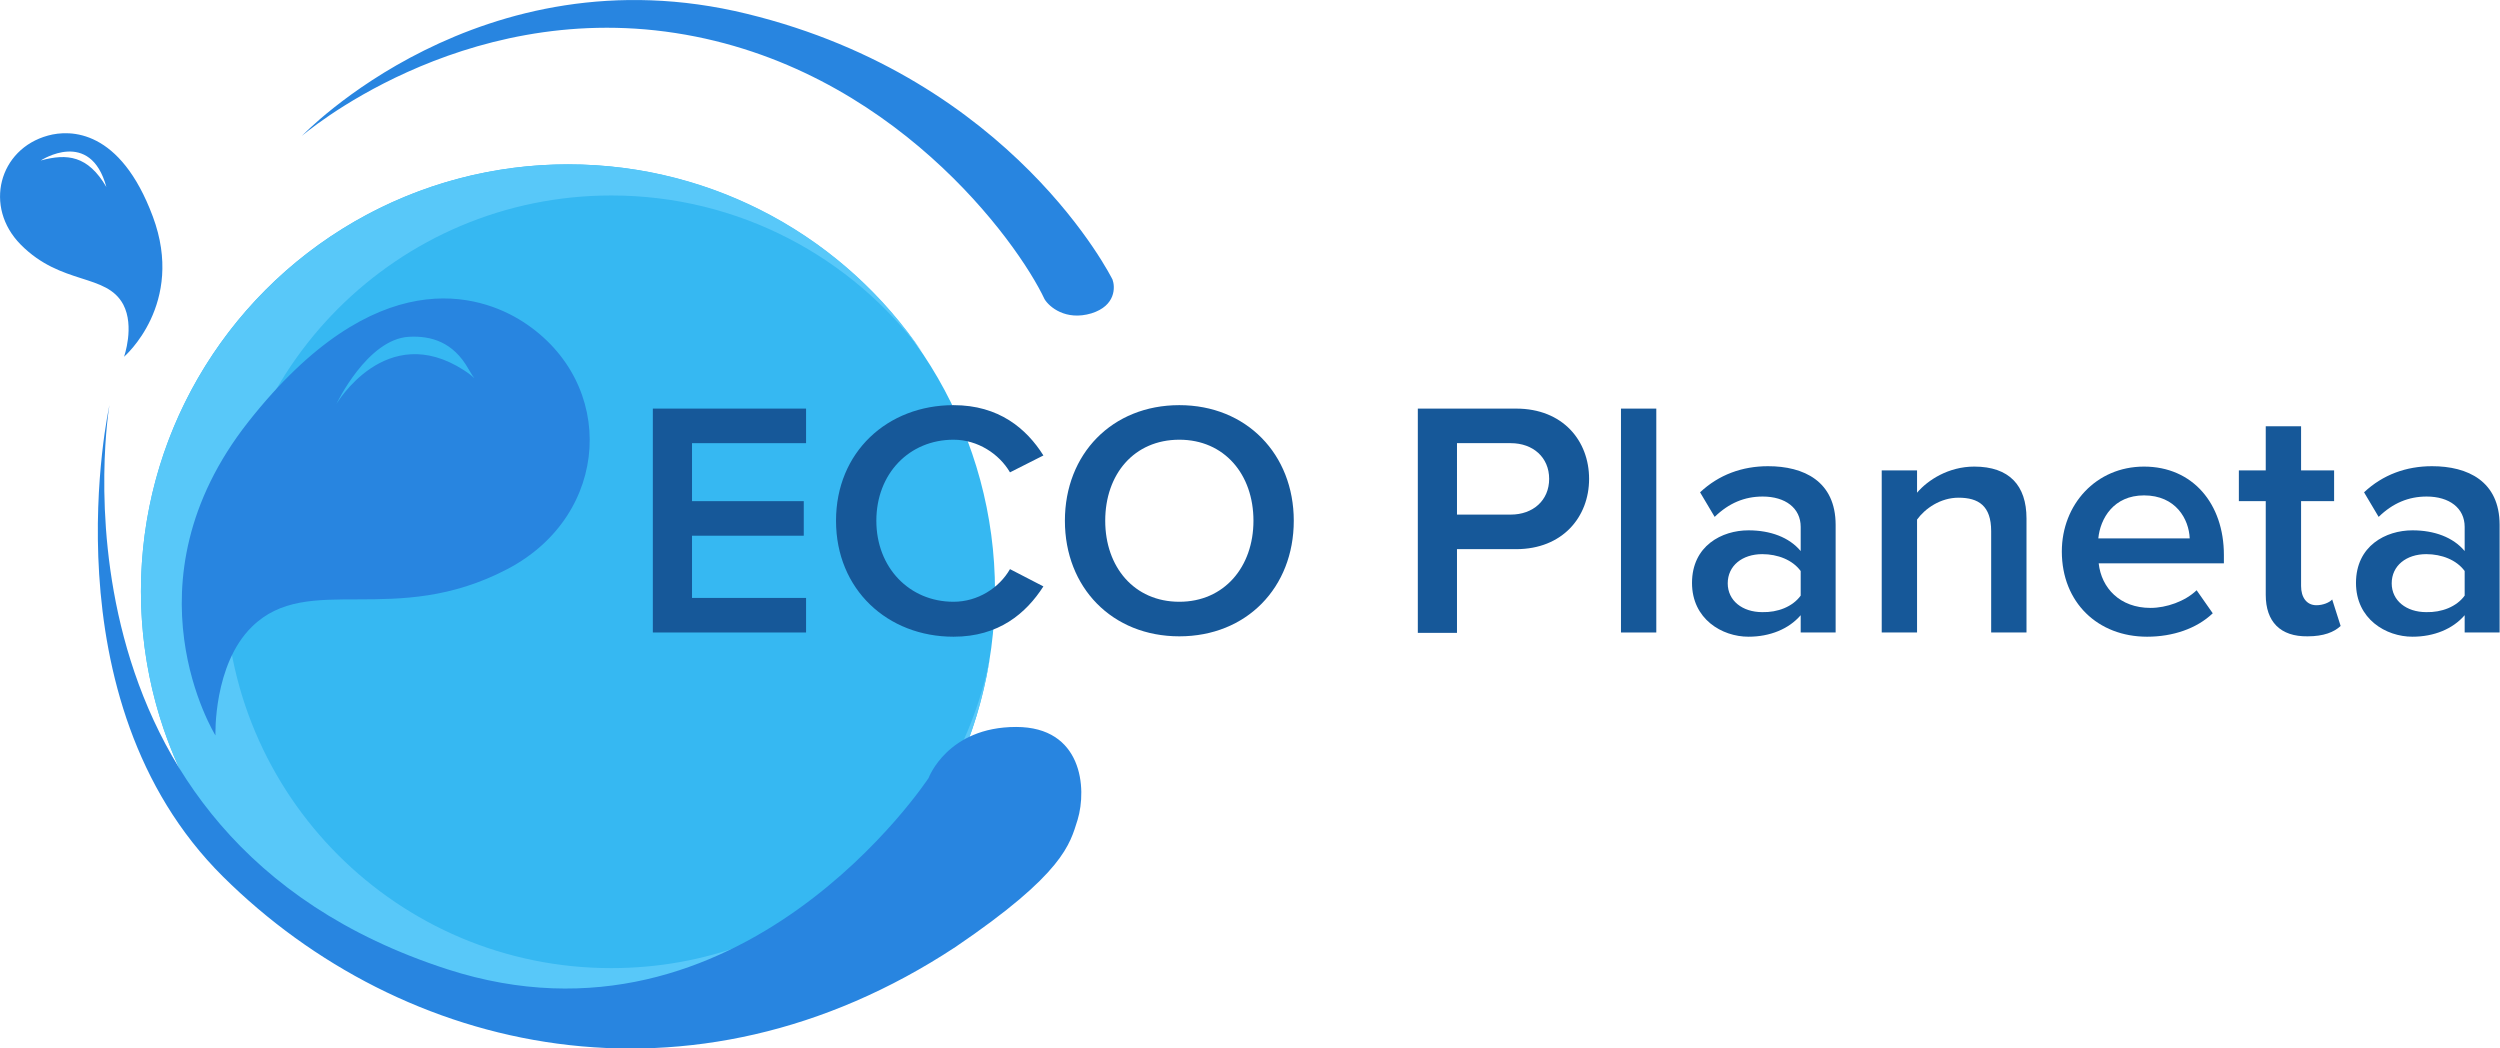 <?xml version="1.0" encoding="utf-8"?>
<!-- Generator: Adobe Illustrator 19.0.0, SVG Export Plug-In . SVG Version: 6.00 Build 0)  -->
<svg version="1.1" id="Слой_1" xmlns="http://www.w3.org/2000/svg" xmlns:xlink="http://www.w3.org/1999/xlink" x="0px" y="0px"
	 viewBox="0 0 651 273" enable-background="new 0 0 651 273" xml:space="preserve">
<circle fill="#36B8F2" cx="147.9" cy="154" r="111.2"/>
<path fill="#58C8F9" d="M159.2,252.1c-55.6,0-100.6-45-100.6-100.6s45-100.6,100.6-100.6c33.2,0,62.7,16.1,81,40.9
	c-20-29.6-53.8-49-92.2-49C86.5,42.8,36.7,92.6,36.7,154s49.8,111.2,111.2,111.2c55.4,0,101.3-40.5,109.8-93.5
	C248.4,217.6,207.8,252.1,159.2,252.1z"/>
<path fill="#2885E0" d="M194.5,3.6c69.4,16.9,95.2,69.2,95.2,69.2c0.7,1.9,0.9,6.8-5.5,8.8c-6.7,2-11-1.7-12.2-3.7
	C265,63,232.2,17.3,175.9,8.6S78.6,35.4,78.6,35.4S125-13.4,194.5,3.6z M28.5,105.5c0,0-17,76.6,29.6,122.8s121.9,63.6,190.7,18.3
	c28.3-19.2,29.8-26.8,31.8-33.1c2.5-8.3,1.2-24.2-16-24.2c-17.9,0-22.8,13.3-22.8,13.3s-48.9,74.5-125.3,49.8
	C9.2,217.7,28.5,105.5,28.5,105.5z M132.1,148.2c-29.4,15.4-51.8,0.6-66.5,15c-10.1,9.9-9.5,28.3-9.5,28.3s-24.6-39.6,8.6-81.7
	s60.3-33.2,71.5-26C160.8,99.7,159.1,134.1,132.1,148.2z M122,96.1c-4-7.1-9.8-8.7-15.5-8.4c-10.9,0.6-18.9,17.5-18.9,17.5
	s12.9-21.9,33.2-8.8C125.7,99.6,124.8,101.1,122,96.1z M32.3,92.9c0,0,2.8-7.9-0.2-13.6C27.7,71.1,16,74.4,5.4,63.7
	c-9.7-9.8-5.7-24.9,7.1-28.4c5.8-1.6,18.8-1.7,27.3,21.1S32.3,92.9,32.3,92.9z M27.7,48.7c-4.2-15.4-17.1-6.9-17.1-6.9
	C17.5,39.9,22.9,40.5,27.7,48.7z"/>
<g>
	<path fill="#165899" d="M170,164.7v-58.3h39.9v9h-29.7v15.1h29.1v9h-29.1v16.2h29.7v9H170z"/>
	<path fill="#165899" d="M217.7,135.6c0-17.9,13.4-30.1,30.6-30.1c11.8,0,19,6.1,23.4,13.1L263,123c-2.8-4.8-8.4-8.5-14.7-8.5
		c-11.5,0-20.1,8.8-20.1,21.1c0,12.2,8.6,21.1,20.1,21.1c6.3,0,11.9-3.6,14.7-8.5l8.7,4.5c-4.5,7-11.6,13.1-23.4,13.1
		C231.1,165.8,217.7,153.5,217.7,135.6z"/>
	<path fill="#165899" d="M277.3,135.6c0-17.4,12.3-30.1,29.8-30.1s29.8,12.8,29.8,30.1c0,17.4-12.3,30.1-29.8,30.1
		S277.3,153,277.3,135.6z M326.4,135.6c0-12.1-7.6-21.1-19.3-21.1c-11.8,0-19.3,9-19.3,21.1c0,12,7.5,21.1,19.3,21.1
		C318.8,156.7,326.4,147.6,326.4,135.6z"/>
	<path fill="#165899" d="M369.2,164.7v-58.3h25.6c12.2,0,19,8.4,19,18.3c0,9.9-6.9,18.3-19,18.3h-15.4v21.8H369.2z M403.4,124.7
		c0-5.6-4.2-9.3-10-9.3h-14V134h14C399.2,134,403.4,130.3,403.4,124.7z"/>
	<path fill="#165899" d="M422.1,164.7v-58.3h9.2v58.3H422.1z"/>
	<path fill="#165899" d="M468.9,164.7v-4.5c-3.1,3.6-8,5.6-13.6,5.6c-6.9,0-14.7-4.6-14.7-14c0-9.7,7.8-13.7,14.7-13.7
		c5.7,0,10.6,1.8,13.6,5.4v-6.3c0-4.9-4-7.9-9.9-7.9c-4.7,0-8.8,1.7-12.5,5.3l-3.8-6.4c4.9-4.6,11-6.8,17.7-6.8
		c9.3,0,17.6,3.9,17.6,15.3v28H468.9z M468.9,155.1v-6.4c-2.1-2.9-6-4.4-10-4.4c-5.2,0-9,3-9,7.6c0,4.5,3.8,7.5,9,7.5
		C462.9,159.5,466.8,158,468.9,155.1z"/>
	<path fill="#165899" d="M518.5,164.7v-26.4c0-6.6-3.3-8.7-8.5-8.7c-4.7,0-8.7,2.8-10.8,5.7v29.4H490v-42.2h9.2v5.8
		c2.8-3.3,8.2-6.8,14.9-6.8c9.1,0,13.6,4.9,13.6,13.5v29.7H518.5z"/>
	<path fill="#165899" d="M536.9,143.6c0-12.2,8.9-22.1,21.4-22.1c12.7,0,20.8,9.7,20.8,23v2.2h-32.6c0.7,6.4,5.5,11.6,13.5,11.6
		c4.1,0,9-1.7,12-4.6l4.2,6c-4.2,4-10.4,6.1-17.1,6.1C546.3,165.8,536.9,156.9,536.9,143.6z M558.3,129c-7.9,0-11.4,6-11.9,11.2
		h23.8C570,135.2,566.6,129,558.3,129z"/>
	<path fill="#165899" d="M590,154.9v-24.4h-7v-8h7V111h9.2v11.5h8.6v8h-8.6v22.1c0,2.9,1.4,5,4,5c1.7,0,3.4-0.7,4.1-1.5l2.2,6.9
		c-1.7,1.6-4.4,2.7-8.6,2.7C593.8,165.8,590,161.9,590,154.9z"/>
	<path fill="#165899" d="M641.8,164.7v-4.5c-3.1,3.6-8,5.6-13.6,5.6c-6.9,0-14.7-4.6-14.7-14c0-9.7,7.8-13.7,14.7-13.7
		c5.7,0,10.6,1.8,13.6,5.4v-6.3c0-4.9-4-7.9-9.9-7.9c-4.7,0-8.8,1.7-12.5,5.3l-3.8-6.4c4.9-4.6,11-6.8,17.7-6.8
		c9.3,0,17.6,3.9,17.6,15.3v28H641.8z M641.8,155.1v-6.4c-2.1-2.9-6-4.4-10-4.4c-5.2,0-9,3-9,7.6c0,4.5,3.8,7.5,9,7.5
		C635.8,159.5,639.7,158,641.8,155.1z"/>
</g>
</svg>
